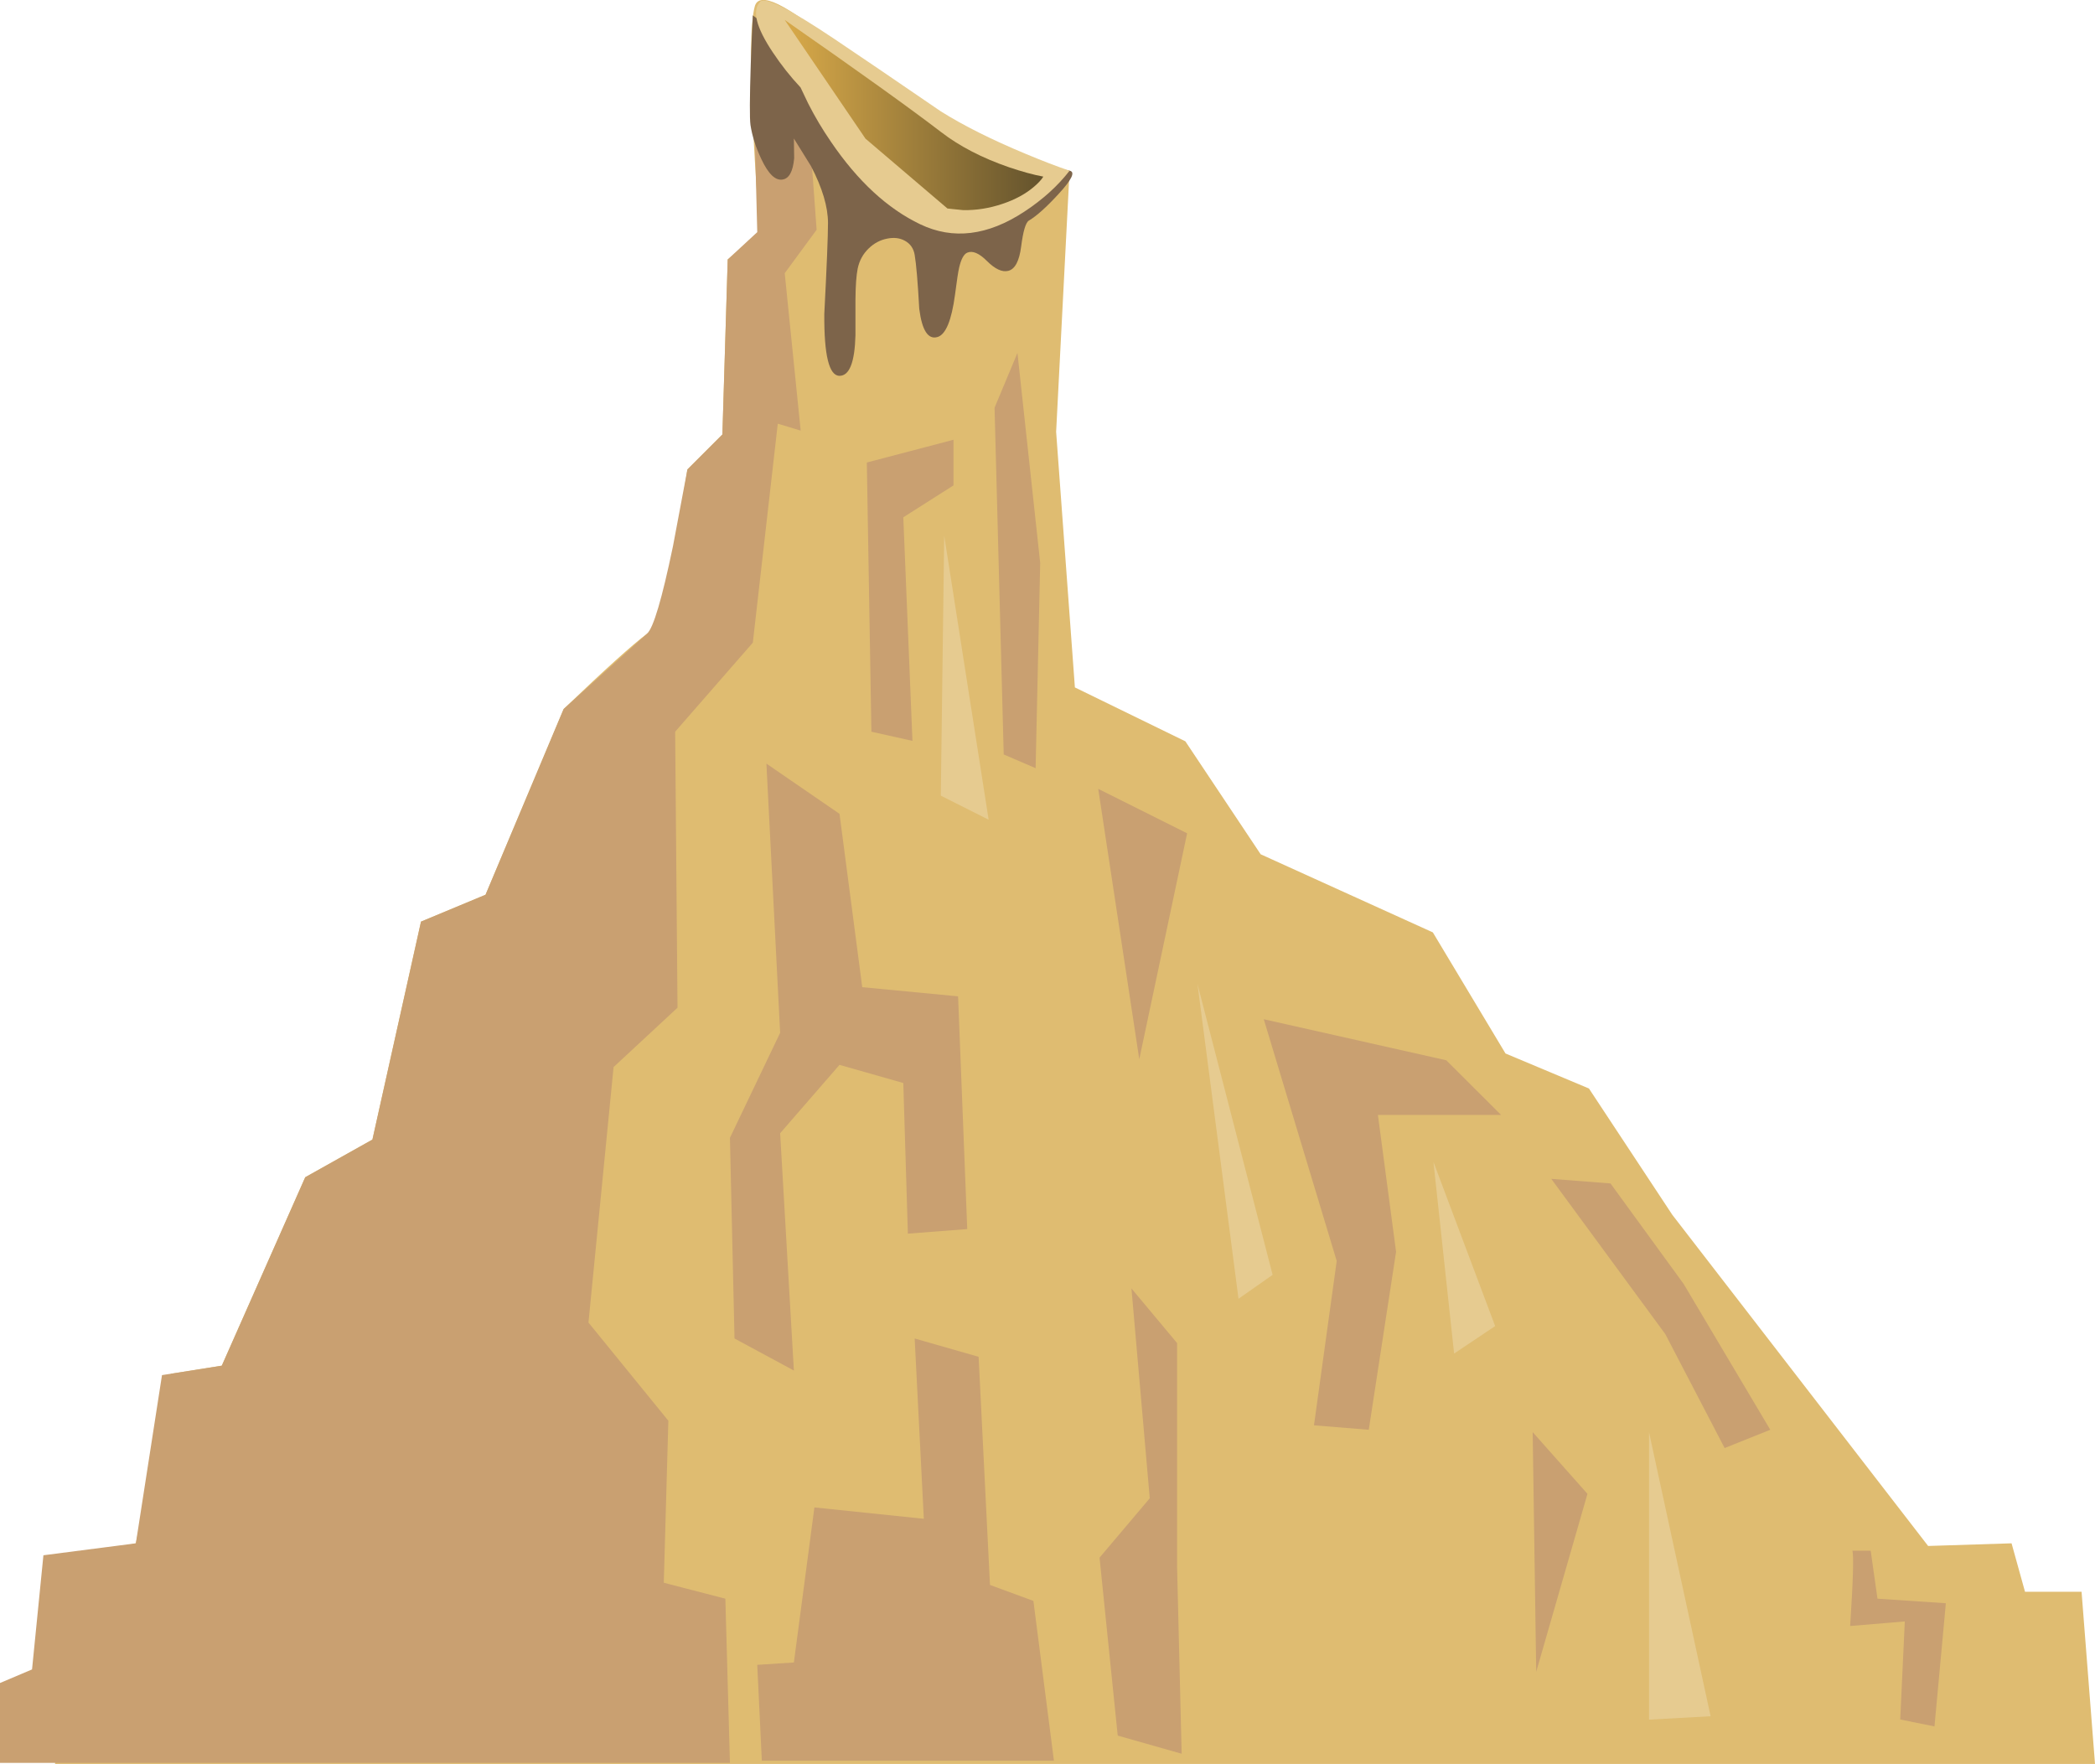 <?xml version="1.0" encoding="iso-8859-1"?>
<!-- Generator: Adobe Illustrator 15.1.0, SVG Export Plug-In . SVG Version: 6.00 Build 0)  -->
<!DOCTYPE svg PUBLIC "-//W3C//DTD SVG 1.1//EN" "http://www.w3.org/Graphics/SVG/1.1/DTD/svg11.dtd">
<svg version="1.1" id="craggyMountain_x5F_mid_x5F_02.ai"
	 xmlns="http://www.w3.org/2000/svg" xmlns:xlink="http://www.w3.org/1999/xlink" x="0px" y="0px" width="709.35px"
	 height="597.25px" viewBox="0 0 709.35 597.25" style="enable-background:new 0 0 709.35 597.25;" xml:space="preserve">
<symbol  id="craggyMountain_x5F_mid_x5F_02.ai_Assets_x2F_Layer_1_x2F__x3C_Path_x3E__x5F_14" viewBox="0 -64.404 87.55 64.404">
	<g id="Layer_1_2_">
		<linearGradient id="SVGID_1_" gradientUnits="userSpaceOnUse" x1="3.075" y1="-32.202" x2="87.225" y2="-32.202">
			<stop  offset="0" style="stop-color:#D5A748"/>
			<stop  offset="1" style="stop-color:#64532D"/>
		</linearGradient>
		<path style="fill-rule:evenodd;clip-rule:evenodd;fill:url(#SVGID_1_);" d="M87.55-53.05c-0.566-0.967-1.583-2.083-3.05-3.35
			c-2.9-2.5-6.517-4.467-10.85-5.9c-4.367-1.467-8.767-2.167-13.2-2.1l-5.35,0.55L27.35-40.2L0,0
			c25.167-17.533,42.783-30.167,52.85-37.9c6.267-4.833,13.933-8.817,23-11.95C80.383-51.383,84.283-52.45,87.55-53.05z"/>
	</g>
</symbol>
<g>
	<path style="fill-rule:evenodd;clip-rule:evenodd;fill:#DFBC71;" d="M652.85,523.45l28.25-0.9l4.551,16.4H704.8l4.55,58.3H18.65
		v-68.3l27.35-6.4l11.85-57.399l17.25-2.75l28.25-63.801l22.75-12.75l16.45-73.8l21.85-9.1l26.45-62.9
		c13.967-13.367,23.383-21.867,28.25-25.5c3.033-2.3,6.217-12.25,9.55-29.85l4.1-25.75l11.85-11.85l1.8-59.25l10.95-9.1
		c-0.9-10.467-1.65-21.517-2.25-33.15c-1.233-23.233-1.083-37.7,0.45-43.4c1.434-5.4,10.633-0.967,27.6,13.3
		c4.5,3.8,11.217,9.617,20.15,17.45c7.3,6.267,12.383,10.167,15.25,11.7c7.233,3.867,16.667,7.217,28.3,10.05
		c5.833,1.433,10.933,2.466,15.3,3.1l-4.551,88.4l6.351,86.55L401.35,251l25.5,38.25l58.301,26.45l24.6,41L538,368.55l28.25,42.8
		L652.85,523.45z"/>
	<path style="fill-rule:evenodd;clip-rule:evenodd;fill:#C9A071;" d="M254.9,19.9l18.5,15.45l3.1,42.45l-10.8,14.7l5.4,53.3
		l-7.75-2.35l-8.45,74.15l-26.3,30.15l0.8,93.45l-21.65,20.1l-8.5,86.5l27.05,33.25l-1.55,54.851l20.85,5.399l1.55,55.601H0V569.85
		l10.85-4.6l3.85-38.65l31.3-4.05l8.85-56.95L75.1,462.4l28.25-63.801l22.75-12.75l16.45-73.8l21.85-9.1l26.45-62.9l28.25-25.5
		c2.133-1.933,5.05-11.783,8.75-29.55l4.9-26.05l11.85-11.85l1.8-59.25l10-9.25L254.9,19.9z"/>
	<path style="fill-rule:evenodd;clip-rule:evenodd;fill:#7D644A;" d="M362.15,57.8c2.033,0.367,0.783,3-3.75,7.9
		c-4.101,4.466-7.45,7.466-10.05,9c-1.067,0.667-1.934,3.6-2.6,8.8c-0.633,4.9-2.083,7.633-4.35,8.2
		c-2.066,0.533-4.483-0.583-7.25-3.35c-2.633-2.633-4.85-3.567-6.65-2.8c-1.167,0.5-2.083,2.2-2.75,5.1
		c-0.3,1.233-0.767,4.3-1.4,9.2c-1.167,8.667-3.133,13.417-5.9,14.25c-3.2,0.967-5.267-2.217-6.2-9.55
		c-0.5-9.066-1.017-15.15-1.55-18.25c-0.367-2.2-1.483-3.8-3.35-4.8c-1.7-0.933-3.7-1.167-6-0.7c-2.333,0.467-4.383,1.55-6.15,3.25
		c-1.967,1.867-3.233,4.167-3.8,6.9c-0.467,2.333-0.717,5.85-0.75,10.55c0,2.633,0,6.617,0,11.95c-0.233,9.2-2.033,13.8-5.4,13.8
		c-3.533,0-5.25-6.983-5.15-20.95c0.833-16.167,1.25-26.433,1.25-30.8c0-5.467-1.917-11.883-5.75-19.25l-5.8-9.35l0.1,6.65
		c-0.4,4.534-1.733,6.95-4,7.25c-2.4,0.367-4.767-1.933-7.1-6.9c-1.9-4-3.133-7.867-3.7-11.6c-0.3-2.267-0.267-9.133,0.1-20.6
		c0.2-5.733,0.433-11.233,0.7-16.5c25.934,19.767,50.967,34.316,75.1,43.65C339.833,52.65,350.55,55.633,362.15,57.8z"/>
	<path style="fill-rule:evenodd;clip-rule:evenodd;fill:#E6CB90;" d="M347.3,52.1c5.733,2.4,10.684,4.3,14.851,5.7
		c-3.967,5.133-9.067,9.75-15.3,13.85c-12.4,8.167-24.15,9.6-35.25,4.3c-11.1-5.3-21.184-14.617-30.25-27.95
		c-2.867-4.167-5.434-8.483-7.7-12.95l-2.6-5.45c-3.433-3.667-6.566-7.633-9.4-11.9c-5.7-8.534-7.1-14.25-4.2-17.15
		c1.667-1.667,10.05,2.567,25.15,12.7c8.3,5.567,20.283,13.717,35.95,24.45C326.25,42.533,335.833,47.333,347.3,52.1z"/>
	
		<use xlink:href="#craggyMountain_x5F_mid_x5F_02.ai_Assets_x2F_Layer_1_x2F__x3C_Path_x3E__x5F_14"  width="87.55" height="64.404" y="-64.404" transform="matrix(1 0 0 -1 265.7 6.75)" style="overflow:visible;enable-background:new    ;"/>
	<polygon style="fill-rule:evenodd;clip-rule:evenodd;fill:#C9A071;" points="259.5,258.55 284.25,275.55 291.95,334.25 
		324.4,337.35 327.5,416.15 307.4,417.7 305.85,366.7 284.25,360.55 264.15,383.7 268.8,464.05 248.7,453.2 247.15,385.25 
		264.15,349.7 	"/>
	<polygon style="fill-rule:evenodd;clip-rule:evenodd;fill:#C9A071;" points="489.7,359 508.25,377.5 466.55,377.5 472.7,423.85 
		463.45,484.1 444.9,482.6 452.6,426.95 427.9,345.1 	"/>
	<polygon style="fill-rule:evenodd;clip-rule:evenodd;fill:#C9A071;" points="599.4,484.1 583.95,490.3 563.85,451.7 525.25,399.15 
		545.3,400.7 570.05,434.7 	"/>
	<polygon style="fill-rule:evenodd;clip-rule:evenodd;fill:#C9A071;" points="336.75,138.05 344.5,119.5 352.2,190.6 350.65,260.1 
		339.85,255.45 	"/>
	<polygon style="fill-rule:evenodd;clip-rule:evenodd;fill:#C9A071;" points="293.5,156.6 322.85,148.9 322.85,164.35 
		305.85,175.15 308.95,250.85 295.05,247.75 	"/>
	<polygon style="fill-rule:evenodd;clip-rule:evenodd;fill:#C9A071;" points="383.1,436.25 398.55,454.75 398.55,530.45 
		400.1,593.8 378.45,587.65 372.3,527.4 389.3,507.3 	"/>
	<path style="fill-rule:evenodd;clip-rule:evenodd;fill:#C9A071;" d="M658.85,542.85l-3.85,41.7l-11.6-2.35l1.55-33.2l-18.5,1.55
		c1-15.434,1.25-23.934,0.75-25.5h6.2l2.3,16.25L658.85,542.85z"/>
	<polygon style="fill-rule:evenodd;clip-rule:evenodd;fill:#C9A071;" points="256.4,563.7 268.8,562.9 275.75,510.4 312.8,514.25 
		309.7,453.2 331.35,459.4 335.2,536.65 349.9,542.05 356.85,596.15 257.95,596.15 	"/>
	<polygon style="fill-rule:evenodd;clip-rule:evenodd;fill:#C9A071;" points="371.85,267.1 401.95,282.15 385.75,358.65 	"/>
	<polygon style="fill-rule:evenodd;clip-rule:evenodd;fill:#C9A071;" points="537.5,505.8 520.15,566.05 518.95,484.9 	"/>
	<polygon style="fill-rule:evenodd;clip-rule:evenodd;fill:#E6CB90;" points="558.35,582.25 558.35,484.95 579.2,581.1 	"/>
	<polygon style="fill-rule:evenodd;clip-rule:evenodd;fill:#E6CB90;" points="319.7,181.35 334.75,277.55 318.55,269.4 	"/>
	<polygon style="fill-rule:evenodd;clip-rule:evenodd;fill:#E6CB90;" points="492.35,458.3 485.35,393.4 506.25,449 	"/>
	<polygon style="fill-rule:evenodd;clip-rule:evenodd;fill:#E6CB90;" points="419.35,439.75 405.45,333.15 430.9,431.65 	"/>
</g>
</svg>
